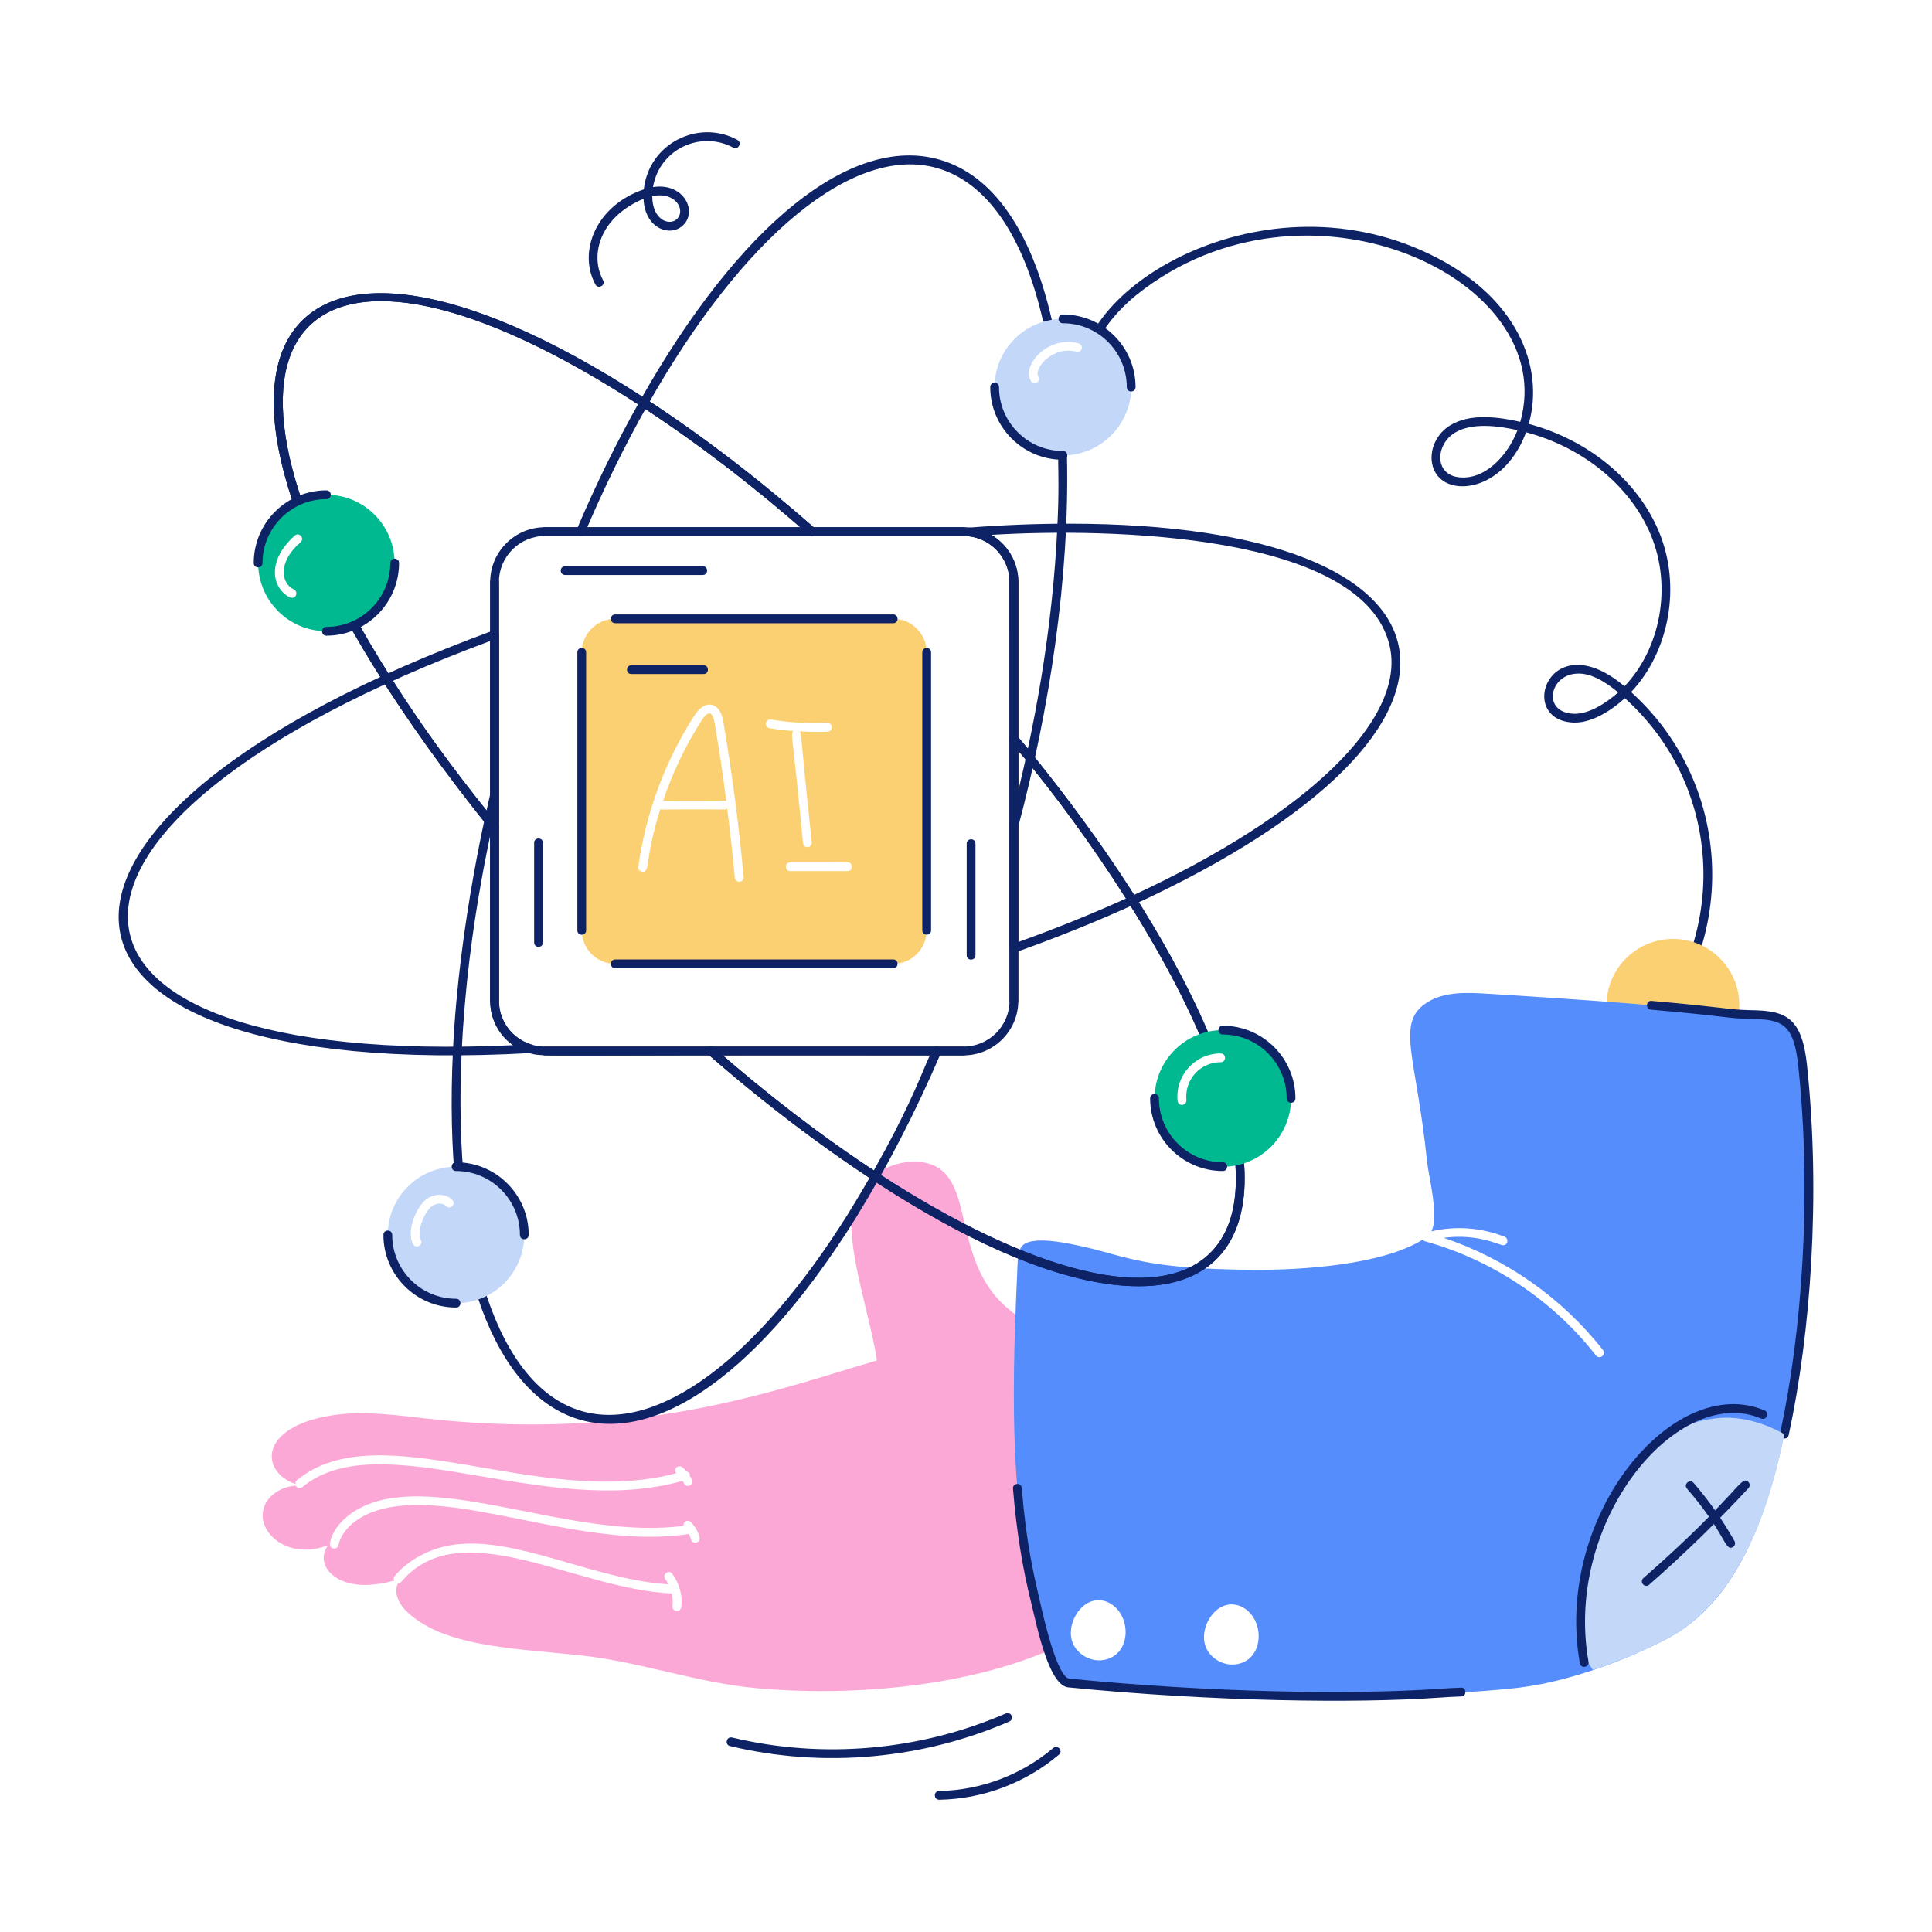 <svg xmlns="http://www.w3.org/2000/svg" enable-background="new 0 0 110 110" viewBox="0 0 110 110" width="110" height="110"><path fill="#fbd072" d="M39.96,41c-0.92,1.426-1.657,2.975-2.205,4.588      c3.864,0.028,3.424-0.05,3.603,0.045c-0.196-1.505-0.42-3.007-0.675-4.492      C40.568,40.48,40.308,40.461,39.96,41z"/><path fill="#fbd072" d="M50.855,35.233H35.027c-1.053,0-1.905,0.854-1.905,1.908v15.831      c0,1.05,0.852,1.905,1.905,1.905h15.828c1.053,0,1.905-0.854,1.905-1.905      V37.141C52.76,36.088,51.908,35.233,50.855,35.233z M41.839,49.975      c-0.119-1.314-0.271-2.633-0.437-3.95c-0.043,0.034-0.092,0.063-0.151,0.063      c-4.589-0.019-3.398,0.035-3.659-0.018c-0.92,2.938-0.54,3.621-1.034,3.562      c-0.137-0.02-0.232-0.146-0.214-0.282c0.421-3.051,1.526-6.032,3.197-8.62      c0.602-0.941,1.449-0.779,1.635,0.327c0.503,2.926,0.894,5.911,1.162,8.873      C42.367,50.258,41.869,50.308,41.839,49.975z M43.895,40.967      c1.056,0.175,2.136,0.238,3.203,0.189c0.349,0.011,0.337,0.484,0.023,0.5      c-0.788,0.035-1.102,0.008-1.601-0.019c0.122,0.144,0.001-0.259,0.698,6.321      c0.033,0.329-0.463,0.383-0.498,0.051c-0.61-6.463-0.734-6.211-0.54-6.386      c-0.458-0.035-0.914-0.087-1.367-0.162      C43.492,41.408,43.562,40.918,43.895,40.967z M48.249,49.596l-3.256,0.002      c-0.331,0-0.33-0.5,0-0.5l3.256-0.002C48.58,49.096,48.579,49.596,48.249,49.596z"/><path fill="#0e2365" d="M92.253,60.064c6.162-5.247,6.37-14.817,0.258-20.312      c-0.752,0.693-1.894,1.427-2.918,1.387c-3.299-0.115-1.39-5.677,2.898-2.065      c2.036-2.133,2.729-5.658,1.503-8.608c-1.168-2.806-3.871-4.996-7.107-5.854      c-0.834,2.256-2.601,3.251-3.97,3.05c-1.82-0.28-1.816-2.548-0.348-3.446      c1.122-0.687,2.695-0.489,3.989-0.198c2.307-8.141-12.216-14.919-21.831-7.242      c-0.777,0.621-3.262,2.843-2.596,5.362c0.084,0.319-0.398,0.445-0.484,0.127      c-1.418-5.369,9.896-12.564,19.771-7.786c4.989,2.412,6.53,6.433,5.623,9.657      c3.373,0.904,6.191,3.199,7.414,6.14c1.297,3.12,0.564,6.852-1.588,9.127      c6.326,5.716,6.084,15.618-0.29,21.045      C92.326,60.659,92,60.279,92.253,60.064z M89.748,38.355      c-1.541,0.088-1.955,2.222-0.138,2.283c0.863,0.033,1.875-0.637,2.521-1.215      C91.48,38.882,90.604,38.287,89.748,38.355z M82.831,24.639      c-1.078,0.661-1.182,2.318,0.162,2.526c1.528,0.225,2.855-1.229,3.406-2.674      C85.285,24.244,83.801,24.046,82.831,24.639z"/><path fill="#fbd072" d="M99.031,57.236c0,2.087-1.689,3.776-3.776,3.776      c-2.087,0-3.786-1.689-3.786-3.776s1.699-3.776,3.786-3.776      C97.342,53.46,99.031,55.149,99.031,57.236z"/><path fill="#fca8d7" d="M60.301,76.214c-0.217-0.04-0.432-0.089-0.653-0.117         c-0.92-0.63-1.92-1.21-2.68-1.98         c-2.571-2.623-1.627-6.616-3.68-7.7c-0.818-0.433-2.151-0.402-3.36,0.38         c-0.116,0.27-1.18,2.038-1.44,2.46         c-0.168,2.229,1.083,5.8,1.44,8.2         c-5.715,1.678-13.514,4.614-25.46,3.33c-1.86-0.2-3.78-0.5-5.64-0.19         c-4.106,0.665-4.018,3.198-2.004,3.9c-0.009-0.081,0.008-0.161,0.075-0.216         c4.718-3.891,13.777,1.674,21.604-0.402         c-0.192-0.248,0.107-0.506,0.329-0.348c0.101,0.074,0.183,0.164,0.263,0.253         c0.081,0.021,0.153,0.066,0.179,0.152c0.009,0.029-0.007,0.056-0.008,0.085         c0.049,0.08,0.104,0.156,0.137,0.242c0.118,0.306-0.348,0.488-0.467,0.178         c-0.017-0.045-0.05-0.085-0.074-0.128         c-7.829,2.233-17.187-3.325-21.646,0.353         c-0.107,0.09-0.266,0.072-0.352-0.033         c-0.011-0.014-0.007-0.032-0.015-0.047         c-0.819,0.042-1.608,0.552-1.823,1.242         c-0.458,1.44,1.415,3.048,3.67,2.14         c-0.705,0.875,0.007,2.178,1.91,2.27c0.621,0.023,1.236-0.092,1.841-0.241         c-0.039-0.085-0.046-0.182,0.018-0.259c0.786-0.932,2-1.581,3.33-1.782         c3.545-0.529,8.044,1.988,12.263,2.25         c-0.054-0.103-0.111-0.205-0.182-0.302         c-0.193-0.265,0.207-0.564,0.404-0.295         c0.411,0.562,0.591,1.233,0.506,1.895c-0.043,0.328-0.538,0.264-0.496-0.064         c0.031-0.239,0.012-0.48-0.042-0.715         c-5.509-0.246-12.028-4.658-15.4-0.663         c-0.047,0.056-0.113,0.082-0.18,0.085         c-0.254,0.421-0.014,1.085,0.388,1.502         c2.08,2.12,6.081,2.183,10,2.6c3.34,0.36,6.46,1.51,9.83,1.85         c5.256,0.514,12.25,0.024,17.413-2.386V76.214z M39.343,87.644         c-0.026-0.104-0.07-0.206-0.124-0.304         c-6.281,0.955-13.536-2.801-17.899-1.292         c-1.095,0.378-1.88,1.114-2.049,1.922c-0.06,0.277-0.482,0.267-0.481-0.056         c-0.106,0.051-0.085,0.069-0.003-0.018c0.056-0.69,0.846-1.795,2.369-2.321         c4.411-1.528,11.714,2.113,17.767,1.297         c-0.043-0.264,0.255-0.373,0.413-0.212         c0.242,0.248,0.412,0.546,0.491,0.862         C39.909,87.842,39.423,87.967,39.343,87.644z"/><path fill="#558dfd" d="M102.638,60.698c-0.294-2.898-1.304-2.898-3.3-2.94           c-1.246,0-1.25-0.361-14.65-1.18c-1.14-0.07-2.37-0.13-3.36,0.45           c-1.932,1.149-0.691,3.044-0.08,9.1c0.1,0.89,0.69,3.12,0.25,3.98           c1.38-0.33,2.86-0.21,4.17,0.31c0.243,0.094,0.196,0.48-0.09,0.48           c-0.204,0-1.456-0.682-3.38-0.42c3.56,1.19,6.75,3.43,9.07,6.39           c0.192,0.264-0.19,0.562-0.4,0.31c-2.44-3.13-5.9-5.44-9.72-6.5           c-0.06-0.01-0.11-0.05-0.14-0.1           c-2.315,1.441-6.856,1.735-9.57,1.72           c-6.244-0.032-7.304-0.764-9.67-1.3c-0.75-0.16-3.18-0.76-3.64,0.03           c-0.16,0.25-0.17,0.57-0.19,0.87c-0.282,6.347-0.549,13.063,1.01,19.27           c0.17,0.7,0.95,4.56,1.9,4.66           c10.968,1.076,21.276,0.776,25.64,0.26           c2.778-0.342,5.831-1.467,8.24-2.69           c4.571-2.276,6.151-8.045,7.11-12.96           C103.018,73.938,103.328,67.268,102.638,60.698z M62.858,94.508           c-0.68,0.13-1.41-0.24-1.73-0.85           c-0.6-1.17,0.61-3.07,1.98-2.42           C64.448,91.888,64.458,94.218,62.858,94.508z M70.438,94.748           c-0.68,0.13-1.41-0.24-1.73-0.85           c-0.6-1.17,0.61-3.07,1.98-2.42           C72.028,92.128,72.028,94.458,70.438,94.748z"/><path fill="#0e2365" d="M60.824,96.072c-1.14-0.11-1.809-3.603-2.118-4.84          c-0.499-1.992-0.836-4.109-1.031-6.475c-0.028-0.328,0.47-0.372,0.498-0.041          c0.263,3.179,0.66,4.829,1.097,6.729c0.812,3.535,1.354,4.104,1.604,4.128          c7.999,0.79,15.894,0.924,20.941,0.591          c0.452-0.031,0.904-0.062,1.363-0.076c0.295-0.038,0.374,0.487,0.016,0.5          c-0.453,0.015-0.899,0.045-1.346,0.074          C77.267,96.977,69.219,96.899,60.824,96.072z"/><path fill="#0e2365" d="M101.353,81.605c1.257-5.807,1.805-13.587,1.037-20.884          c-0.259-2.496-0.966-2.688-2.747-2.707          c-1.396-0.036-1.249-0.147-5.646-0.529          c-0.342-0.029-0.272-0.542,0.043-0.498          c4.258,0.371,4.277,0.495,5.607,0.527          c2.017,0.022,2.951,0.379,3.24,3.154          c0.781,7.413,0.21,15.244-1.047,21.042          C101.771,82.035,101.283,81.927,101.353,81.605z"/><path fill="#c3d7f9" d="M101.598,81.658c-0.903,4.525-2.737,9.683-6.871,11.743          c-1.327,0.673-2.628,1.2-4.027,1.683          c-0.608-0.834-0.895-1.92-0.893-2.97          c-0.006-1.398,0.441-2.747,0.904-4.073          c0.596-1.697,1.274-3.42,2.397-4.839c1.139-1.457,3.029-2.347,4.857-2.473          C99.196,80.647,100.472,81.029,101.598,81.658z"/><path fill="#0e2365" d="M89.95,94.7c-1.493-8.439,5.375-16.584,10.519-14.395          c0.301,0.13,0.116,0.583-0.195,0.461          c-4.721-2.005-11.255,5.797-9.831,13.846          C90.5,94.937,90.008,95.026,89.95,94.7z"/><path fill="#0e2365" d="M96.049,84.755c-0.215-0.251,0.164-0.578,0.379-0.326          c0.883,1.022,1.666,2.139,2.328,3.316c0.067,0.12,0.025,0.272-0.095,0.34          C98.191,88.344,98.29,87.353,96.049,84.755z"/><path fill="#0e2365" d="M93.566,89.852c5.434-4.765,5.53-5.886,5.973-5.482          c0.102,0.094,0.107,0.252,0.014,0.354c-1.78,1.923-3.684,3.774-5.656,5.504          C93.647,90.445,93.318,90.07,93.566,89.852z"/><path fill="#0e2365" d="M68.299,58.906c-2.459-5.722-7.141-12.489-10.76-16.675         c-0.217-0.25,0.165-0.575,0.379-0.326         c0.321,0.371,0.635,0.755,0.937,1.138         c3.754,4.652,7.572,10.238,9.903,15.666         C68.889,59.014,68.427,59.209,68.299,58.906z"/><path fill="#0e2365" d="M27.962,47.283C6.874,21.079,14.669,8.278,36.795,22.728         c3.196,2.086,6.426,4.56,9.599,7.352c0.248,0.217-0.08,0.595-0.33,0.375         c-3.155-2.775-6.365-5.234-9.542-7.309         C17.228,10.546,9.755,18.8,22.219,38.513         c2.446,3.871,4.516,6.414,6.135,8.459         C28.562,47.235,28.165,47.538,27.962,47.283z"/><path fill="#0e2365" d="M64.846,73.233c-7.754,0-18.672-8.067-24.533-13.208         c-0.248-0.217,0.08-0.594,0.33-0.375c3.091,2.71,6.227,5.109,9.321,7.129         c8.854,5.772,15.924,7.491,18.909,4.589         c1.131-1.093,1.624-2.793,1.465-5.053         c-0.023-0.32,0.476-0.38,0.498-0.035         C71.137,70.522,69.165,73.233,64.846,73.233z"/><path fill="#0e2365" d="M32.828,30.17c1.101-2.593,2.315-5.067,3.612-7.355         C42.099,12.786,48.467,7.652,53.486,9.088         c3.02,0.858,5.23,4.011,6.396,9.114c0.073,0.324-0.412,0.431-0.488,0.111         c-1.122-4.915-3.212-7.938-6.045-8.745         c-4.713-1.341-11.019,3.824-16.474,13.492         c-1.288,2.272-2.494,4.729-3.587,7.305         C33.158,30.67,32.699,30.473,32.828,30.17z"/><path fill="#0e2365" d="M25.788,59.836c0.348-7.41,2.073-14.354,2.126-14.633         c0.073-0.323,0.561-0.213,0.488,0.109c-0.213,1.107-1.767,7.128-2.114,14.547         c-0.54,11.28,2.085,19.131,6.849,20.488         c4.309,1.229,9.971-2.963,15.14-11.223         c4.584-7.432,4.536-9.783,5.171-9.517c0.127,0.054,0.186,0.201,0.131,0.328         c-1.421,3.319-3.05,6.494-4.877,9.452         C36.654,88.636,24.674,83.163,25.788,59.836z"/><path fill="#0e2365" d="M57.487,46.953c1.464-5.518,2.45-11.308,2.711-16.896         c0.199-4.027-0.159-4.369,0.294-4.379c0.002,0,0.004,0,0.006,0         c0.136,0,0.247,0.108,0.25,0.244c0.16,6.958-0.981,14.409-2.778,21.16         C57.885,47.401,57.401,47.272,57.487,46.953z"/><g><path fill="#0e2365" d="M28.072,35.903c0.155-0.06,0.336,0.055,0.336,0.234v20.84         c0,1.153,0.741,2.155,1.844,2.491c0.265,0.081,0.218,0.474-0.06,0.489         C-0.245,61.644-1.124,46.615,28.072,35.903z M27.908,36.496         C-0.056,46.871,0.442,60.849,29.208,59.507         c-0.803-0.569-1.3-1.499-1.3-2.53V36.496z"/><path fill="#0e2365" d="M57.584,54.192c-0.202-0.142-0.064,1.112-0.105-21.055         c0-1.317-0.989-2.436-2.302-2.602c-0.297-0.039-0.286-0.474,0.012-0.497         c1.967-0.152,3.862-0.222,5.658-0.222c23.287,0,25.621,11.599,3.736,21.678         h-0.001c-2.178,0.99-4.456,1.908-6.77,2.729         C57.733,54.251,57.649,54.238,57.584,54.192z M56.443,30.453         c0.925,0.549,1.535,1.556,1.535,2.685v20.496         c2.186-0.785,4.335-1.656,6.396-2.594c10.048-4.627,15.699-10.09,14.75-14.257         C77.647,30.328,63.052,30.05,56.443,30.453z M64.478,51.267h0.006H64.478z"/></g><g><path fill="#0e2365" d="M68.299,58.906c-2.459-5.722-7.141-12.489-10.76-16.675         c-0.217-0.25,0.165-0.575,0.379-0.326         c0.321,0.371,0.635,0.755,0.937,1.138         c3.754,4.652,7.572,10.238,9.903,15.666         C68.889,59.014,68.427,59.209,68.299,58.906z"/><path fill="#0e2365" d="M27.962,47.283C6.874,21.079,14.669,8.278,36.795,22.728         c3.196,2.086,6.426,4.56,9.599,7.352c0.248,0.217-0.08,0.595-0.33,0.375         c-3.155-2.775-6.365-5.234-9.542-7.309         C17.228,10.546,9.755,18.8,22.219,38.513         c2.446,3.871,4.516,6.414,6.135,8.459         C28.562,47.235,28.165,47.538,27.962,47.283z"/><path fill="#0e2365" d="M64.846,73.233c-7.754,0-18.672-8.067-24.533-13.208         c-0.248-0.217,0.08-0.594,0.33-0.375c3.091,2.71,6.227,5.109,9.321,7.129         c8.854,5.772,15.924,7.491,18.909,4.589         c1.131-1.093,1.624-2.793,1.465-5.053         c-0.023-0.32,0.476-0.38,0.498-0.035         C71.137,70.522,69.165,73.233,64.846,73.233z"/></g><g><path fill="#01b990" d="M69.618,58.648c-2.14,0-3.88,1.74-3.88,3.89        c0,2.14,1.74,3.89,3.88,3.89c2.15,0,3.89-1.75,3.89-3.89        C73.508,60.388,71.768,58.648,69.618,58.648z M69.498,60.478        c-1.156,0-2.058,0.979-1.95,2.15c0.023,0.33-0.445,0.391-0.5,0.06        c-0.147-1.45,0.988-2.71,2.45-2.71        C69.828,59.978,69.828,60.478,69.498,60.478z"/></g><g><path fill="#0e2365" d="M73.257,62.537c0-2.005-1.631-3.637-3.636-3.637       c-0.33,0-0.331-0.5,0-0.5c2.28,0,4.136,1.855,4.136,4.137       C73.757,62.867,73.257,62.868,73.257,62.537z"/></g><g><path fill="#0e2365" d="M69.621,66.673c-2.281,0-4.137-1.855-4.137-4.137       c0-0.33,0.5-0.331,0.5,0c0,2.005,1.632,3.637,3.637,3.637       C69.951,66.173,69.952,66.673,69.621,66.673z"/></g><g><path fill="#c3d7f9" d="M60.518,18.158c-2.15,0-3.89,1.74-3.89,3.88        c0,2.15,1.74,3.89,3.89,3.89c2.14,0,3.89-1.74,3.89-3.89        C64.408,19.898,62.658,18.158,60.518,18.158z M61.278,20.028        c-1.309-0.369-2.44,0.943-2.16,1.41c0.178,0.267-0.241,0.546-0.42,0.26        c-0.561-0.904,0.989-2.624,2.71-2.15        C61.729,19.646,61.598,20.119,61.278,20.028z"/></g><g><path fill="#0e2365" d="M64.154,22.042c0-2.005-1.632-3.637-3.637-3.637       c-0.33,0-0.331-0.5,0-0.5c2.281,0,4.137,1.855,4.137,4.137       C64.654,22.372,64.154,22.372,64.154,22.042z"/></g><g><path fill="#0e2365" d="M60.517,26.177c-2.281,0-4.137-1.855-4.137-4.136       c0-0.33,0.5-0.331,0.5,0c0,2.005,1.632,3.636,3.637,3.636       C60.848,25.677,60.848,26.177,60.517,26.177z"/></g><g><path fill="#c3d7f9" d="M25.968,66.428c-2.15,0-3.89,1.74-3.89,3.88        c0,2.15,1.74,3.89,3.89,3.89c2.14,0,3.88-1.74,3.88-3.89        C29.848,68.168,28.108,66.428,25.968,66.428z M25.388,68.668        c-0.19-0.21-0.57-0.17-0.8,0.01c-0.429,0.311-0.881,1.449-0.63,1.92        c0.163,0.279-0.258,0.531-0.44,0.24c-0.401-0.74,0.18-2.127,0.77-2.57        c0.42-0.3,1.08-0.36,1.47,0.06        C25.98,68.574,25.621,68.9,25.388,68.668z"/></g><g><path fill="#0e2365" d="M29.602,70.309c0-2.005-1.631-3.636-3.636-3.636       c-0.33,0-0.331-0.5,0-0.5c2.28,0,4.136,1.855,4.136,4.136       C30.102,70.64,29.602,70.64,29.602,70.309z"/></g><g><path fill="#0e2365" d="M25.967,74.446c-2.281,0-4.137-1.855-4.137-4.137       c0-0.33,0.5-0.331,0.5,0c0,2.005,1.632,3.637,3.637,3.637       C26.297,73.946,26.297,74.446,25.967,74.446z"/></g><g><path fill="#0e2365" d="M54.858,60.088c-24.95-0.047-23.864,0.124-24.751-0.141         c-1.316-0.401-2.199-1.595-2.199-2.97V33.137         c0-1.721,1.399-3.12,3.12-3.12h23.83c1.7,0,3.12,1.392,3.12,3.12         v23.84C57.978,58.692,56.579,60.088,54.858,60.088z M31.028,30.517         c-1.444,0-2.62,1.176-2.62,2.62v23.84c0,1.467,1.187,2.61,2.62,2.61         h23.83c1.444,0,2.62-1.171,2.62-2.61V33.137         c0-1.442-1.18-2.62-2.62-2.62H31.028z"/><path fill="#0e2365" d="M54.856,30.518H31.026c-0.33,0-0.331-0.5,0-0.5H54.856         C55.187,30.018,55.187,30.518,54.856,30.518z"/><path fill="#0e2365" d="M27.908,56.974V33.139c0-0.33,0.5-0.331,0.5,0v23.835         C28.408,57.305,27.908,57.305,27.908,56.974z"/><path fill="#0e2365" d="M54.856,60.092H31.026c-0.33,0-0.331-0.5,0-0.5H54.856         C55.187,59.592,55.187,60.092,54.856,60.092z"/><path fill="#0e2365" d="M57.474,56.974V33.139c0-0.33,0.5-0.331,0.5,0v23.835         C57.974,57.305,57.474,57.305,57.474,56.974z"/><g><path fill="#0e2365" d="M50.855,35.483h-15.828c-0.33,0-0.331-0.5,0-0.5h15.828         C51.186,34.983,51.186,35.483,50.855,35.483z"/><path fill="#0e2365" d="M32.872,52.971V37.141c0-0.33,0.5-0.331,0.5,0v15.83         C33.372,53.302,32.872,53.302,32.872,52.971z"/><path fill="#0e2365" d="M50.855,55.127h-15.828c-0.33,0-0.331-0.5,0-0.5h15.828         C51.186,54.627,51.186,55.127,50.855,55.127z"/><path fill="#0e2365" d="M52.511,52.971V37.141c0-0.33,0.5-0.331,0.5,0v15.83         C53.011,53.302,52.511,53.302,52.511,52.971z"/></g></g><g><path fill="#01b990" d="M18.588,28.168c-2.15,0-3.89,1.74-3.89,3.89         c0,2.14,1.74,3.88,3.89,3.88c2.14,0,3.88-1.74,3.88-3.88         C22.468,29.908,20.728,28.168,18.588,28.168z M17.118,30.868         c-1.332,1.136-1.107,2.357-0.39,2.69c0.269,0.124,0.143,0.578-0.21,0.46         c-1.012-0.494-1.384-2.05,0.27-3.53         C17.038,30.283,17.36,30.65,17.118,30.868z"/><path fill="#0e2365" d="M14.447,32.055c0-2.281,1.855-4.137,4.137-4.137        c0.33,0,0.331,0.5,0,0.5c-2.005,0-3.637,1.632-3.637,3.637        C14.947,32.386,14.447,32.386,14.447,32.055z"/><path fill="#0e2365" d="M18.584,36.192c-0.33,0-0.331-0.5,0-0.5        c2.005,0,3.637-1.632,3.637-3.637c0-0.33,0.5-0.331,0.5,0        C22.72,34.337,20.865,36.192,18.584,36.192z"/></g><g><path fill="#0e2365" d="M33.897,16.193c-1.011-1.878,0.05-4.499,2.759-5.411      c0.289-2.621,3.108-4.017,5.325-2.818c0.293,0.157,0.049,0.599-0.236,0.439      c-1.83-0.982-4.192,0.059-4.566,2.249c1.776-0.279,2.596,1.442,1.654,2.226      c-0.724,0.606-2.114,0.133-2.194-1.559c-2.43,1.012-3.099,3.153-2.302,4.638      C34.494,16.248,34.053,16.485,33.897,16.193z M37.136,11.168      c0,1.324,0.93,1.698,1.377,1.327C39.073,12.026,38.512,10.877,37.136,11.168z"/></g><g><path fill="#0e2365" d="M41.564,99.413c-0.321-0.077-0.206-0.561,0.117-0.486      c5.173,1.238,10.71,0.75,15.587-1.372c0.303-0.131,0.503,0.326,0.199,0.459      C52.645,100.112,47.003,100.713,41.564,99.413z"/></g><g><path fill="#0e2365" d="M53.475,102.47c-0.327,0-0.333-0.493-0.005-0.5      c2.377-0.042,4.684-0.911,6.498-2.447c0.252-0.215,0.575,0.168,0.322,0.381      c-1.901,1.61-4.32,2.522-6.811,2.566      C53.478,102.47,53.476,102.47,53.475,102.47z"/></g><g><path fill="#0e2365" d="M40.058,38.377h-4.111c-0.33,0-0.331-0.5,0-0.5h4.111      C40.389,37.877,40.389,38.377,40.058,38.377z"/></g><g><path fill="#0e2365" d="M55.039,54.388v-6.353c0-0.33,0.5-0.331,0.5,0v6.353     C55.539,54.719,55.039,54.719,55.039,54.388z"/></g><g><path fill="#0e2365" d="M40.012,32.738h-7.837c-0.33,0-0.331-0.5,0-0.5h7.837     C40.343,32.238,40.343,32.738,40.012,32.738z"/></g><g><path fill="#0e2365" d="M30.412,53.663V47.988c0-0.33,0.5-0.331,0.5,0v5.675     C30.912,53.993,30.412,53.993,30.412,53.663z"/></g></svg>